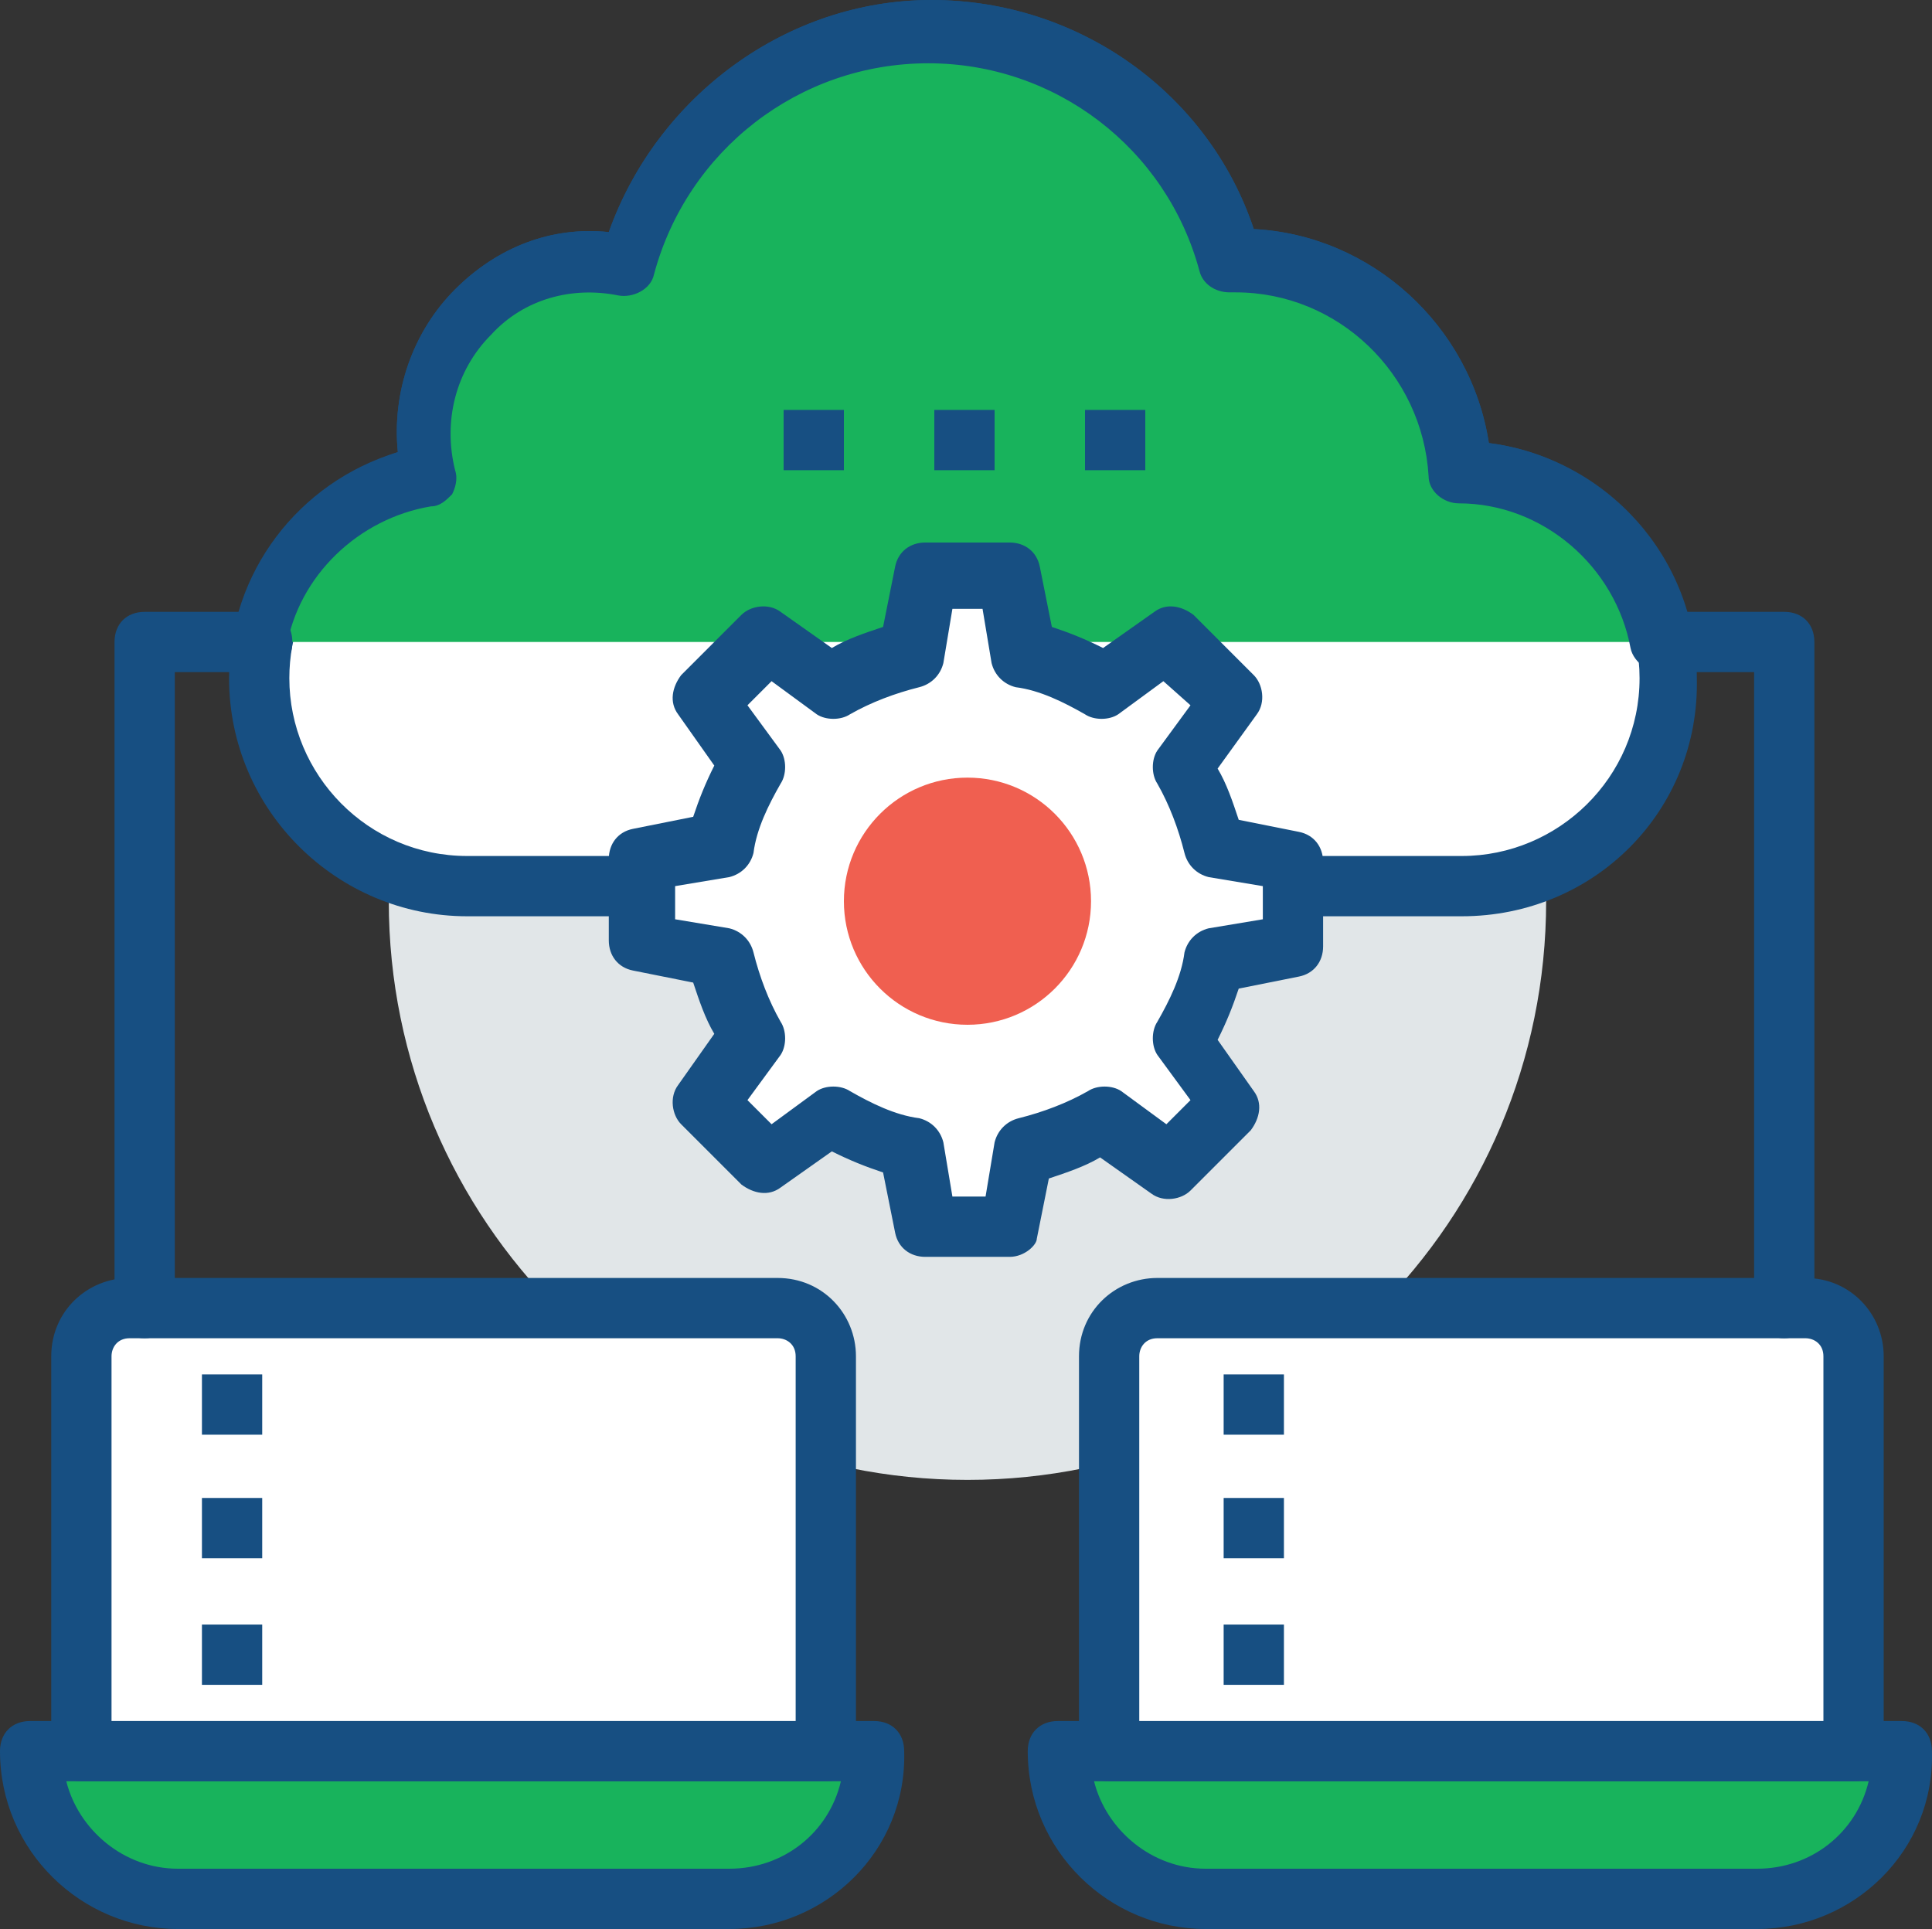 <svg xmlns="http://www.w3.org/2000/svg" xmlns:xlink="http://www.w3.org/1999/xlink" width="400" height="399.359"><rect width="100%" height="100%" fill="#333333" stroke="none"/><defs><path id="a" d="M0 0h400v399.359H0z"/></defs><clipPath id="b"><use xlink:href="#a" overflow="visible"/></clipPath><path clip-path="url(#b)" fill="#E1E6E8" d="M200.303 66.767c66.167 0 119.809 53.64 119.809 119.808 0 66.167-53.642 119.807-119.809 119.807S80.495 252.742 80.495 186.575c0-66.168 53.64-119.808 119.808-119.808"/><path clip-path="url(#b)" fill="#FFF" d="M303.887 97.967c-1.247-24.336-21.84-43.68-46.176-43.68h-1.247c-7.487-27.455-32.448-47.424-62.4-47.424-29.951 0-55.536 20.592-62.399 48.672-11.232-2.496-23.089.624-31.824 9.36-9.36 9.36-12.48 22.464-8.736 34.32-19.968 3.119-35.568 21.216-35.568 42.432 0 23.711 19.344 43.056 43.057 43.056h205.918c23.712 0 43.057-19.344 43.057-43.056-1.874-24.335-20.593-43.68-43.682-43.68"/><path clip-path="url(#b)" fill="#174F82" d="M302.64 189.696H96.72c-26.833 0-49.296-21.84-49.296-49.297 0-21.839 14.352-40.559 34.944-46.8-1.248-12.48 3.12-24.96 11.855-33.695 8.737-8.736 19.969-13.104 31.824-11.856C136.031 19.968 162.864 0 192.815 0c30.576 0 57.408 19.344 66.767 47.425 24.336 1.247 44.929 19.967 48.673 44.303 24.336 3.12 43.056 23.712 43.056 48.672.624 27.456-21.216 49.296-48.671 49.296M123.552 59.904c-7.488 0-14.977 3.119-20.592 8.736-7.488 7.488-9.984 18.096-7.488 28.08.624 1.872 0 3.744-.624 4.992-1.248 1.248-2.496 2.496-4.368 2.496-17.472 3.12-30.576 18.096-30.576 36.192 0 19.968 16.224 36.816 36.816 36.816h205.919c19.968 0 36.816-16.224 36.816-36.816 0-19.968-16.225-36.192-36.191-36.816-3.12 0-6.24-2.496-6.24-5.616-1.248-21.216-18.721-38.064-39.936-38.064h-1.248c-3.12 0-5.616-1.872-6.24-4.368-6.864-25.583-29.951-43.056-56.16-43.056-26.832 0-49.919 18.096-56.784 43.68-.624 3.119-4.368 4.992-7.487 4.368-1.873 0-3.745-.624-5.617-.624"/><path clip-path="url(#b)" fill="#18b35c" d="M345.071 132.912c-3.744-19.968-20.592-34.944-41.185-34.944-1.247-24.336-21.84-43.68-46.176-43.68h-1.247c-7.487-27.456-32.448-47.424-62.399-47.424-29.952 0-55.536 20.592-62.4 48.672-11.232-2.497-23.088.624-31.823 9.359-9.36 9.36-12.48 22.464-8.737 34.32-18.72 1.872-33.072 16.224-36.192 33.696"/><path clip-path="url(#b)" fill="#174F82" d="M54.912 139.151h-1.248c-3.12-.624-5.616-3.744-4.992-7.488C51.791 113.568 65.52 99.215 82.368 93.6c-1.248-12.48 3.119-24.961 11.855-33.696s19.968-13.105 31.824-11.856C136.031 19.968 162.863.001 192.815.001c30.576 0 57.408 19.343 66.767 47.424 24.336 1.247 44.929 19.968 48.673 44.304 20.592 2.496 38.063 18.719 41.808 39.935.624 3.12-1.872 6.864-4.993 7.488-3.119.624-6.864-1.872-7.487-4.993-3.119-16.848-18.096-29.951-35.567-29.951-3.12 0-6.24-2.496-6.24-5.616-1.247-21.216-18.72-38.064-39.936-38.064h-1.248c-3.119 0-5.617-1.872-6.239-4.368-6.865-25.584-29.952-43.056-56.161-43.056-26.832 0-49.919 18.096-56.783 43.679-.625 3.12-4.369 4.993-7.488 4.368-9.36-1.871-19.344.625-26.208 8.113-7.488 7.488-9.984 18.095-7.488 28.079.624 1.872 0 3.745-.624 4.993-1.248 1.248-2.497 2.496-4.368 2.496-14.977 2.496-27.456 14.352-29.952 29.328 1.247 3.119-1.249 4.991-4.369 4.991"/><path clip-path="url(#b)" fill="#18b35c" d="M219.023 362.542h174.72c0 16.849-13.728 30.576-30.576 30.576H249.6c-16.848.001-30.577-13.728-30.577-30.576"/><path clip-path="url(#b)" fill="#174F82" d="M363.792 399.359H249.6c-19.968 0-36.817-16.224-36.817-36.816 0-3.743 2.497-6.239 6.241-6.239h174.72c3.744 0 6.24 2.496 6.24 6.239.622 20.592-16.224 36.816-36.192 36.816m-137.28-30.576c2.496 9.984 11.855 18.096 23.088 18.096h114.192c11.231 0 20.592-7.487 23.088-18.096H226.512z"/><path clip-path="url(#b)" fill="#FFF" d="M239.615 270.815h134.16c5.616 0 9.984 4.368 9.984 9.983v81.745H229.632v-81.745c0-5.615 4.368-9.983 9.983-9.983"/><path clip-path="url(#b)" fill="#174F82" d="M383.76 368.782H229.632c-3.744 0-6.239-2.495-6.239-6.239v-81.744c0-9.359 7.486-16.223 16.223-16.223h134.16c9.359 0 16.224 7.487 16.224 16.223v81.744c-.001 3.744-2.497 6.239-6.24 6.239m-147.889-12.479H377.52v-75.505c0-2.496-1.872-3.743-3.744-3.743h-134.16c-2.496 0-3.744 1.872-3.744 3.743v75.505z"/><path clip-path="url(#b)" fill="#18b35c" d="M6.24 362.542h174.72c0 16.849-13.728 30.576-30.576 30.576H36.816c-16.848.001-30.576-13.728-30.576-30.576"/><path clip-path="url(#b)" fill="#174F82" d="M151.008 399.359H36.816C16.848 399.359 0 383.135 0 362.542c0-3.743 2.496-6.239 6.24-6.239h174.72c3.744 0 6.24 2.496 6.24 6.239.623 20.593-16.224 36.817-36.192 36.817m-137.28-30.576c2.496 9.984 11.855 18.096 23.088 18.096h114.192c11.232 0 20.592-7.487 23.088-18.096H13.728z"/><path clip-path="url(#b)" fill="#FFF" d="M26.832 270.815h134.16c5.616 0 9.984 4.368 9.984 9.983v81.745H16.848v-81.745c0-5.615 4.368-9.983 9.984-9.983"/><path clip-path="url(#b)" fill="#174F82" d="M170.977 368.782H16.849c-3.744 0-6.24-2.495-6.24-6.239v-81.744c0-9.359 7.487-16.223 16.224-16.223h134.16c9.359 0 16.223 7.487 16.223 16.223v81.744c-.001 3.744-2.497 6.239-6.239 6.239M23.088 356.303h141.647v-75.505c0-2.496-1.872-3.743-3.743-3.743H26.833c-2.496 0-3.744 1.872-3.744 3.743v75.505zM162.24 84.864h12.48v12.48h-12.48zm31.2 0h12.48v12.48h-12.48zm31.199 0h12.48v12.48h-12.48zm28.705 199.678h12.48v12.48h-12.48zm0 25.585h12.48v12.479h-12.48zm0 26.208h12.48v12.48h-12.48z"/><path clip-path="url(#b)" fill="#174F82" d="M41.808 284.542h12.48v12.48h-12.48zm0 25.585h12.48v12.479h-12.48zm0 26.208h12.48v12.48h-12.48zm327.599-59.28c-3.744 0-6.24-2.496-6.24-6.24V139.151h-18.096c-3.744 0-6.24-2.496-6.24-6.24s2.496-6.24 6.24-6.24h24.336c3.744 0 6.24 2.496 6.24 6.24v137.904c0 3.12-2.496 6.24-6.24 6.24m-339.455 0c-3.744 0-6.24-2.496-6.24-6.24V132.911c0-3.744 2.496-6.24 6.24-6.24h24.336c3.744 0 6.24 2.496 6.24 6.24s-2.496 6.24-6.24 6.24H36.192v131.664c0 3.12-2.496 6.24-6.24 6.24"/><path clip-path="url(#b)" fill="#FFF" d="M267.695 195.311v-17.472l-16.224-3.119c-1.248-5.616-3.744-11.232-6.864-16.224l9.359-13.728-12.48-12.48-13.729 9.359c-4.991-3.119-9.982-5.615-16.223-6.864l-3.119-16.223h-17.472l-3.12 16.223c-5.616 1.248-11.232 3.744-16.224 6.864l-13.728-9.359-12.48 12.48 9.36 13.728c-3.12 4.992-5.616 9.984-6.865 16.224l-14.976 3.119v17.472l16.224 3.12c1.247 5.615 3.744 11.23 6.864 16.224l-9.359 13.104 12.48 12.48 13.727-9.36c4.993 3.119 9.984 5.616 16.224 6.864l3.12 16.225h17.472l3.12-16.225c5.615-1.248 11.23-3.745 16.224-6.864l13.728 9.36 12.48-12.48-9.359-13.729c3.119-4.992 5.615-9.983 6.863-16.224l14.977-2.495z"/><path clip-path="url(#b)" fill="#174F82" d="M209.039 260.207h-17.472c-3.119 0-5.615-1.871-6.239-4.992l-2.497-12.48c-3.744-1.247-6.864-2.496-10.608-4.367l-10.608 7.487c-2.496 1.872-5.616 1.248-8.112-.624l-12.48-12.48c-1.872-1.871-2.496-5.615-.625-8.111l7.488-10.608c-1.871-3.12-3.12-6.864-4.368-10.608l-12.48-2.496c-3.12-.624-4.992-3.119-4.992-6.24V177.84c0-3.12 1.871-5.616 4.992-6.24l12.48-2.496c1.248-3.744 2.497-6.864 4.368-10.608l-7.488-10.609c-1.871-2.496-1.247-5.615.625-8.112l12.48-12.48c1.872-1.872 5.616-2.496 8.112-.624l10.608 7.488c3.12-1.872 6.864-3.12 10.608-4.368l2.497-12.48c.624-3.12 3.119-4.993 6.239-4.993h17.472c3.12 0 5.616 1.872 6.24 4.993l2.496 12.48c3.744 1.248 6.865 2.496 10.608 4.368l10.608-7.488c2.496-1.872 5.615-1.248 8.111.624l12.48 12.48c1.872 1.872 2.496 5.616.625 8.112l-8.112 11.232c1.872 3.12 3.12 6.864 4.368 10.608l12.48 2.496c3.119.625 4.992 3.12 4.992 6.24v17.472c0 3.12-1.873 5.616-4.992 6.24l-12.48 2.496c-1.248 3.743-2.496 6.864-4.368 10.608l7.487 10.607c1.872 2.496 1.248 5.616-.624 8.113l-12.479 12.479c-1.873 1.873-5.616 2.497-8.112.625l-10.608-7.488c-3.119 1.873-6.864 3.12-10.607 4.369l-2.497 12.479c0 1.247-2.496 3.744-5.616 3.744m-11.855-12.48h6.864l1.872-11.231c.625-2.496 2.496-4.369 4.992-4.992 4.992-1.248 9.984-3.12 14.352-5.616 1.873-1.248 4.993-1.248 6.865 0l9.359 6.864 4.992-4.992-6.864-9.359c-1.247-1.873-1.247-4.993 0-6.865 2.497-4.367 4.993-9.359 5.616-14.352.624-2.496 2.496-4.368 4.992-4.992l11.231-1.872v-6.864l-11.231-1.873c-2.496-.624-4.368-2.496-4.992-4.992-1.248-4.992-3.119-9.984-5.616-14.352-1.247-1.872-1.247-4.992 0-6.864l6.864-9.36-5.615-4.992-9.359 6.864c-1.873 1.248-4.993 1.248-6.865 0-4.367-2.496-9.359-4.992-14.352-5.616-2.496-.624-4.368-2.496-4.992-4.992l-1.872-11.232h-6.24l-1.872 11.232c-.624 2.496-2.496 4.368-4.992 4.992-4.992 1.248-9.984 3.12-14.352 5.616-1.872 1.248-4.993 1.248-6.865 0l-9.359-6.864-4.993 4.992 6.865 9.36c1.247 1.872 1.247 4.992 0 6.864-2.496 4.368-4.993 9.36-5.616 14.352-.625 2.496-2.496 4.368-4.993 4.992l-11.231 1.873v6.864l11.231 1.872c2.497.624 4.368 2.496 4.993 4.992 1.247 4.992 3.12 9.984 5.616 14.352 1.247 1.872 1.247 4.992 0 6.865l-6.865 9.359 4.993 4.992 9.359-6.864c1.872-1.248 4.993-1.248 6.865 0 4.368 2.496 9.36 4.992 14.352 5.616 2.496.623 4.368 2.496 4.992 4.992l1.871 11.231z"/><path clip-path="url(#b)" fill="#F05F50" d="M200.303 160.991c14.13 0 25.583 11.454 25.583 25.583 0 14.13-11.453 25.583-25.583 25.583-14.128 0-25.583-11.453-25.583-25.583 0-14.129 11.454-25.583 25.583-25.583"/></svg>